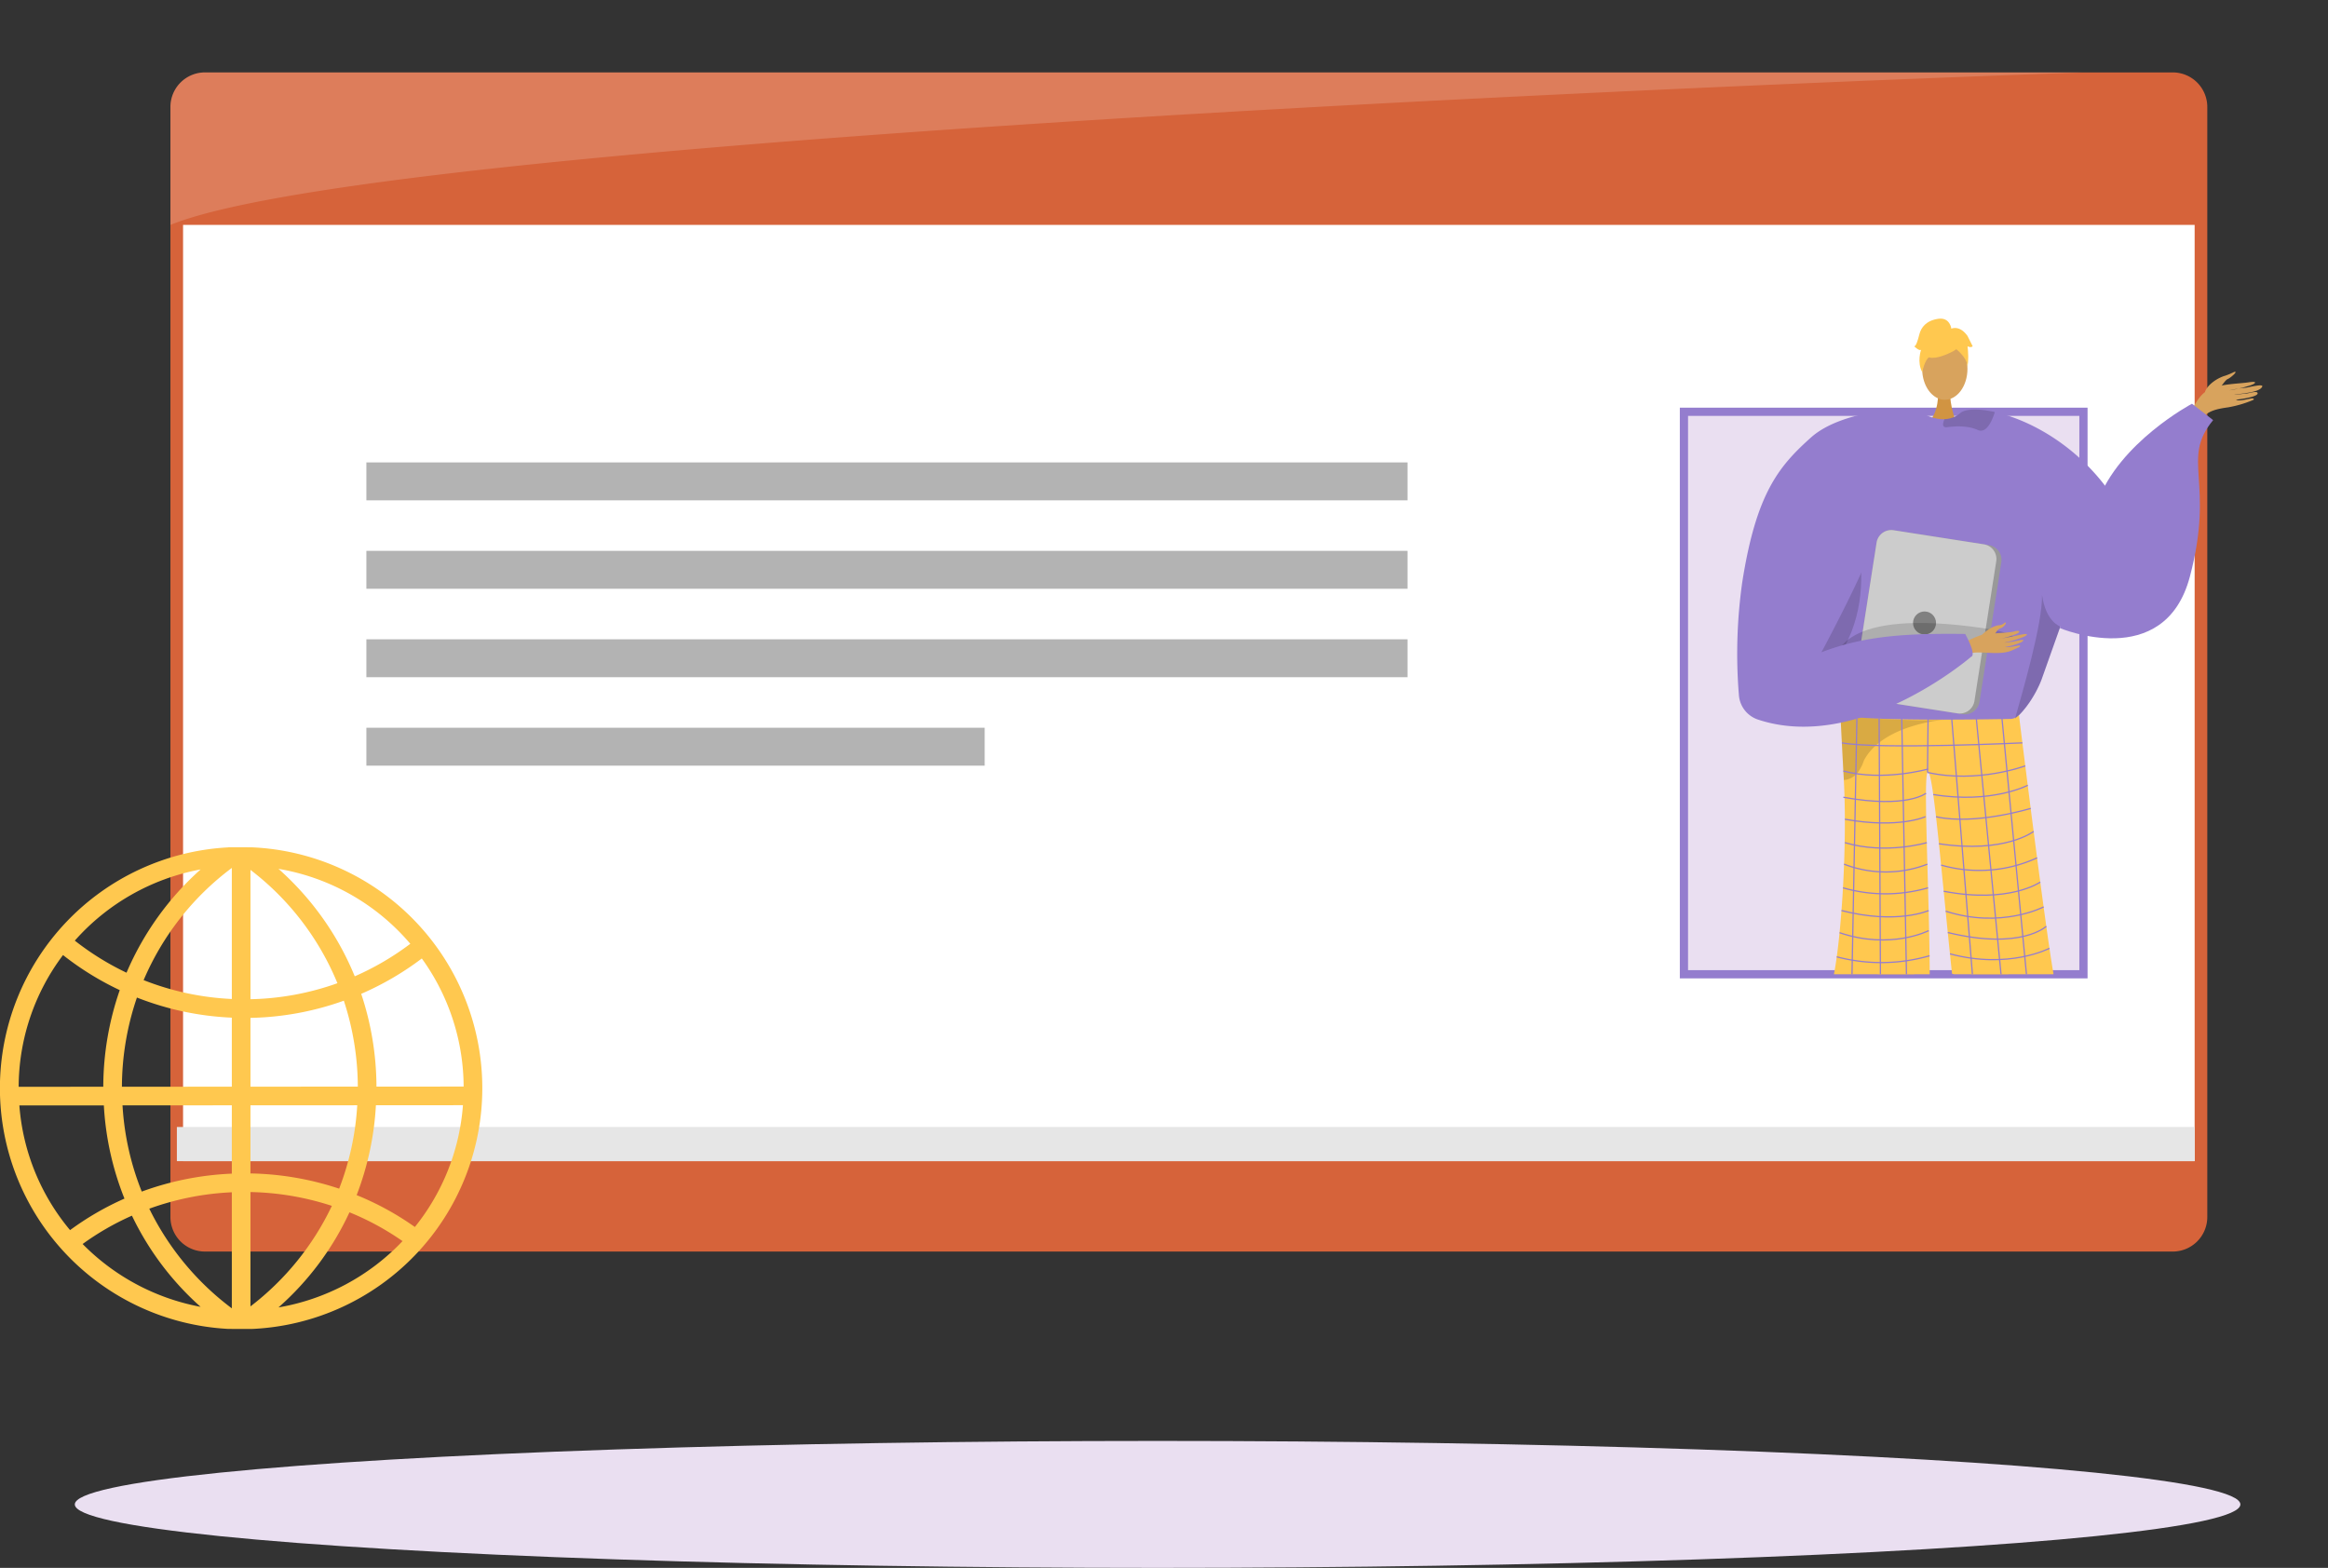 <svg xmlns="http://www.w3.org/2000/svg" xmlns:xlink="http://www.w3.org/1999/xlink" width="713.471" height="480.557" viewBox="0 0 713.471 480.557"><rect x="0" y="0" width="713.471" height="480.557" fill="#333333" stroke="none"/><defs><style>.a,.s{fill:none;}.b{fill:#d6633a;}.c,.u{fill:#fff;}.d{fill:#b3b3b3;}.e,.v{fill:#eadff1;}.e,.s{stroke:#947dce;stroke-miterlimit:10;}.e{stroke-width:2.517px;}.f{clip-path:url(#a);}.g,.h{fill:#d8a35d;}.g{fill-rule:evenodd;}.i{fill:#d19442;}.j{fill:#947dce;}.k{fill:#ffc84f;}.l{opacity:0.15;}.m{fill:#62548a;}.n{opacity:0.3;}.o{opacity:0.5;}.p{fill:#999;}.q{fill:#ccc;}.r{fill:gray;}.s{stroke-width:0.377px;}.t{fill:#e6e6e6;}.u{opacity:0.17;}</style><clipPath id="a"><rect class="a" width="212.074" height="298.614" transform="translate(1050.658 449.624) rotate(-180)"/></clipPath></defs><g transform="translate(-337.187 -151.01)"><path class="b" d="M10.589,0H613.652a10.589,10.589,0,0,1,10.589,10.589V350.816a10.589,10.589,0,0,1-10.589,10.589H10.588A10.588,10.588,0,0,1,0,350.817V10.589A10.589,10.589,0,0,1,10.589,0Z" transform="translate(389.422 173.206)"/><rect class="c" width="616.496" height="286.965" transform="translate(393.291 219.94)"/><rect class="d" width="319.091" height="11.617" transform="translate(449.473 292.742)"/><rect class="d" width="319.091" height="11.617" transform="translate(449.473 319.85)"/><rect class="d" width="319.091" height="11.617" transform="translate(449.473 346.957)"/><rect class="d" width="189.493" height="11.617" transform="translate(449.473 374.064)"/><rect class="e" width="122.439" height="172.403" transform="translate(853.27 277.221)"/><g class="f"><path class="g" d="M1012.987,271c.98-2.392,4.09-4.259,6.172-4.835a20.865,20.865,0,0,0,2.653-1.115c1.614-.544-.939,1.757-1.9,2.143-.784.314-2.188,2.647-2.957,3.447s-2.415,1.96-3.3,1.968S1013.115,271.444,1012.987,271Z"/><path class="g" d="M1007.581,279.3c1.871-3.361,3.272-7.354,6.866-9.022s8.971-1.641,11.827-2.078c3.359-.514,1.951.579.181,1.054a41.252,41.252,0,0,1-6.032,1.4,36.757,36.757,0,0,1,4.85-.789c.276.077,5.605-1.378,5.243-.4-.7,1.9-6.722,2.143-8.639,2.561,1.012-.037,2.656-.34,3.63-.38.827-.034,3.325-.943,3.571-.183.388,1.2-5.776,1.977-6.6,2.044.811.652,3.9-.324,4.981-.4.108-.007,1.09.228-.09.644a35.494,35.494,0,0,1-7.249,2.094c-2.84.419-6.172.857-8.065,3.451C1010.544,279.214,1009.06,279.479,1007.581,279.3Z"/><path class="h" d="M912.258,445.249s6.542,67.508,3.76,68.67c-4.99,2.117-24.536,9.042-2.987,7.52,11.069.667,10.257-1.806,10.43-3.9.141-1.712-.184-62.128.271-66.826.1-1.052.164-1.689.164-1.689Z"/><path class="h" d="M952.829,445.249s-2.837,67.508-.055,68.67c4.991,2.117,24.536,9.042,2.988,7.52-11.07.667-10.258-1.806-10.431-3.9-.141-1.712-1.4-14.707-1.851-19.406-.1-1.052-2.272-53.851-2.272-53.851Z"/><path class="i" d="M931.13,271.044s.577,6.433-3.391,9.99,9.144,0,9.144,0-2.44-6.161-1.893-9.99S931.13,271.044,931.13,271.044Z"/><ellipse class="h" cx="6.937" cy="9.464" rx="6.937" ry="9.464" transform="translate(926.286 254.61)"/><path class="j" d="M989.713,311.945c-10.5-21.966-29.243-31.988-41.209-34.649-5.179-1.154-9.089-.927-10.516.306a7.764,7.764,0,0,1-4.843,1.881,10.508,10.508,0,0,1-2.718-.248,13.449,13.449,0,0,1-2.882-.98c-.443-.205-.7-.353-.7-.353a28.1,28.1,0,0,0-7.324.438c-27.072,5.3-31.782,50.692-31.54,54.6.148,2.324,2.55,12.851,5.553,22.209,2.461,7.682,5.333,14.579,7.693,15.533,5.237,2.107,44.781,5,52.911,1.122.19-.142.395-.295.59-.464,3.051-2.481,6.36-7.381,8.114-11.971,0-.005,4.674-13.177,5.627-15.859.011-.027.016-.048.027-.069.031-.105.068-.205.1-.3.011-.037.026-.069.037-.1"/><path class="k" d="M955.949,370.244a4.276,4.276,0,0,1-2.427,1.119c-5.7.112-30.332.534-43.693-.234-4.714-.271-8.024-.69-8.606-1.325a.536.536,0,0,0,0,.054c.035.736.457,9.168,1.05,20.22,1.171,21.816-1.084,53.064-3.718,62.548-.569,2.047,30.033-1.054,30.033-1.054.085-22.515-2.052-62.041-.672-63.813,1.679-2.155,4.4,32.612,7.521,61.7,12.119,3.162,31.309,1.242,31.087,0C963.893,434.711,955.949,370.244,955.949,370.244Z"/><path class="l" d="M968.636,343.032c-.011.036-.027.068-.037.1-.037.1-.074.2-.106.3-.01.021-.016.042-.026.069-.954,2.682-5.627,15.854-5.627,15.859-1.755,4.59-5.064,9.49-8.114,11.971,2.07-7.5,8.525-29.232,8.277-37.989C964.236,341.788,968.636,343.026,968.636,343.032Z"/><path class="l" d="M905.33,311.631s13.1,39.119-23.254,55.733l-.739.491.188-9.2s17.132-23.906,17.2-24.522S905.33,311.631,905.33,311.631Z"/><path class="l" d="M932.687,281.037c-.021.627.311,1.038,1.317.9,3.141-.427,6.687-.337,9.263.843a2.188,2.188,0,0,0,2.118-.089c1.649-.965,2.671-3.841,3.077-5.116a.869.869,0,0,0,.042-.28c-5.179-1.154-9.089-.927-10.516.306a7.764,7.764,0,0,1-4.843,1.881A4.278,4.278,0,0,0,932.687,281.037Z"/><path class="m" d="M944.4,513.218c-.129-.974,6.807-.883,7.591-.091s14.606,3.643,14.332,7.748-19.428.877-20.8.781S944.652,515.134,944.4,513.218Z"/><path class="m" d="M923.85,511.638c.129-.975-8.173.262-8.958,1.054s-12.869,4.078-12.6,8.183,19.428.877,20.8.781S923.6,513.553,923.85,511.638Z"/><g class="n"><path d="M933.21,371.581l.275-.023S933.388,371.565,933.21,371.581Z"/><path class="o" d="M933.21,371.581c-7.339.586-23.381-.452-23.381-.452-4.714-.271-8.024-.69-8.606-1.325a.536.536,0,0,0,0,.054c.035.736.457,9.168,1.05,20.22a5.436,5.436,0,0,0,.772-.09,6,6,0,0,0,3.884-2.76,13.349,13.349,0,0,0,1.511-3.154C913.916,373.662,930.859,371.792,933.21,371.581Z"/></g><path class="k" d="M935.83,258.642s-12.009,6.658-8.445-4.032C929.851,247.213,944.02,253.876,935.83,258.642Z"/><path class="k" d="M934.089,256.088s6.719,3.987,6.071,7.986c0,0,1.482-11.941-5.2-12.241s-9.268.345-8.675,12.972C926.286,264.8,928.227,254.761,934.089,256.088Z"/><path class="k" d="M935.252,251.911s-.338-3.72-4.026-3.193-5.269,2.634-5.8,4.742-1.054,3.688-1.58,3.688c0,0,1.58,1.581,2.107,1.054,0,0-1.367,3.789.37,6.9,0,0,.684-4.793,3.318-5.32S935.252,251.911,935.252,251.911Z"/><path class="k" d="M934.914,251.879s2.635-1.581,5.269,2.107l1.581,3.162s-.527.527-1.581,0a21.167,21.167,0,0,1-.023,5.808l-1.557-6.335Z"/><path class="p" d="M950.542,323.3l-6.681,42.8a4.572,4.572,0,0,1-5.216,3.81l-29.211-4.563a1.507,1.507,0,0,1-.206-.042,4.554,4.554,0,0,1-3.6-5.174l6.681-42.8a4.563,4.563,0,0,1,5.216-3.8l27.857,4.347,1.354.21A4.564,4.564,0,0,1,950.542,323.3Z"/><path class="q" d="M948.982,323.052l-6.681,42.8a4.564,4.564,0,0,1-5.216,3.8l-27.857-4.347a4.554,4.554,0,0,1-3.6-5.174l6.681-42.8a4.563,4.563,0,0,1,5.216-3.8l27.857,4.347A4.553,4.553,0,0,1,948.982,323.052Z"/><circle class="r" cx="3.526" cy="3.526" r="3.526" transform="translate(923.482 338.426)"/><path class="l" d="M899.77,353.495s-.685-15.732,41.467-10.463-31.614,10.011-31.614,10.011Z"/><path class="g" d="M937.312,348.926c.5-.168,5.771-3.325,8.629-3.588s7.132-.384,8.608-.8c1.735-.494,2.174.2.174.959a28.2,28.2,0,0,1-4.552,1.289c-.286.012,1.576-.238,3.6-.658,2.152-.446,4.486-1.052,4.593-.669.207.743-5.991,2.414-7.083,2.532a27.432,27.432,0,0,0,2.879-.349c1.3-.23,2.788-.69,3.08-.42.461.424-2.821,1.712-5.534,2.088-.048.088.829.225,4.021-.438.321-.066,1.138.074.087.56-2.211,1.022-3.086,1.625-6.291,1.725-3.124.1-6.573-.546-8.821.208Z"/><path class="g" d="M944.564,345.619s2.419-2.541,5.136-2.96a2.7,2.7,0,0,0,1.852-.777c.914-.4.03,1.294-1.342,1.729-1.115.354-1.738,2.259-2.408,2.663s-2.675,1.145-3.175.883S944.564,345.619,944.564,345.619Z"/><path class="j" d="M892.236,285.073c-9.925,8.88-16.792,17.128-21.076,44.259a156.079,156.079,0,0,0-1.041,34.79,8.574,8.574,0,0,0,5.894,7.457c31.095,10.257,65.251-19.249,65.251-19.249,1.781-.663-1.8-7.013-1.8-7.013-17.191-.178-30.364.349-44.063,5.618.07-.032,13.467-25.2,15.28-32.141,4.749-18.206,20.378-33.961,16.334-41.1C925.614,275.229,902.247,276.116,892.236,285.073Z"/><line class="s" x2="7.771" y2="81.258" transform="translate(950.598 369.711)"/><line class="s" x2="7.712" y2="79.843" transform="translate(942.885 371.336)"/><line class="s" x2="6.413" y2="79.285" transform="translate(935.347 371.336)"/><line class="s" x1="0.165" y2="16.423" transform="translate(927.92 371.336)"/><line class="s" x2="1.488" y2="80.892" transform="translate(920.026 371.336)"/><line class="s" x2="0.415" y2="81.571" transform="translate(913.091 371.286)"/><line class="s" x1="1.569" y2="82.039" transform="translate(904.706 371.286)"/><path class="s" d="M957,378.7s-43.761,2.066-55.323,0"/><path class="s" d="M927.92,387.759c15.312,3.468,29.965-2.014,29.965-2.014"/><path class="s" d="M928.086,386.723s-13.818,3.883-25.956.6"/><path class="s" d="M958.637,391.7s-11.034,5.777-28.957,2.832"/><path class="s" d="M959.541,398.792s-17.171,5.242-29.012,2.545"/><path class="s" d="M960.446,405.838s-8.745,6.855-29.02,3.78"/><path class="s" d="M961.5,413.942a42.544,42.544,0,0,1-29.41,2.216"/><path class="s" d="M962.481,421.366s-9.444,6.7-29.6,2.81"/><path class="s" d="M963.506,428.977s-13.035,6.815-30.021,1.309"/><path class="s" d="M964.326,434.917s-7.69,7.4-30.19,1.913"/><path class="s" d="M965.293,441.659s-12.436,6.552-30.493,1.707"/><path class="s" d="M927.458,394.14s-5.773,4.767-25.328,1.229"/><path class="s" d="M927.306,401.314s-8.1,3.777-24.713.794"/><path class="s" d="M927.7,409.276s-12.508,3.768-25.108,0"/><path class="s" d="M927.881,415.879a35.359,35.359,0,0,1-25.53,0"/><path class="s" d="M928.086,423.129a47.154,47.154,0,0,1-26.071,0"/><path class="s" d="M928.272,430.091s-9.757,4.378-26.713,0"/><path class="s" d="M928.272,436.251s-11.585,5.971-27.3.635"/><path class="s" d="M928.551,443.952a53.552,53.552,0,0,1-28.441.328"/><path class="j" d="M968.467,343.506s32.072,13.606,39.854-15.738-2.918-35.835,7.134-47.991l-6.485-5.023s-22.373,11.835-29.02,30.317S968.467,343.506,968.467,343.506Z"/></g><rect class="t" width="618.394" height="10.471" transform="translate(391.392 496.434)"/><path class="k" d="M407.138,558.323l7.1.021a73.884,73.884,0,0,0,0-147.636l-7.031-.023c-.022.014-.044.029-.067.046a73.9,73.9,0,0,0,0,147.592ZM362.508,532.3a82.617,82.617,0,0,1,15.115-8.688,88.4,88.4,0,0,0,21.042,27.942A68.384,68.384,0,0,1,362.508,532.3Zm45.726,19.717a84.465,84.465,0,0,1-25.291-30.544,85.372,85.372,0,0,1,25.291-5.029Zm0-41.284a91.1,91.1,0,0,0-27.6,5.5,84.229,84.229,0,0,1-5.9-26.425l33.5-.017Zm0-26.655-33.683.021a85.2,85.2,0,0,1,4.6-27.339,89.746,89.746,0,0,0,29.081,6.161Zm14.308,67.654a88.329,88.329,0,0,0,21.748-29.149,82.714,82.714,0,0,1,16.262,8.826A68.175,68.175,0,0,1,422.542,551.734Zm41.789-24.648a88.234,88.234,0,0,0-17.839-9.769,90.211,90.211,0,0,0,5.9-27.546l26.675-.014A67.557,67.557,0,0,1,464.331,527.086Zm2.133-82.3a67.513,67.513,0,0,1,12.814,39.261l-26.713.015a91.008,91.008,0,0,0-4.675-28.437A90.12,90.12,0,0,0,466.464,444.783Zm-3.527-4.5a84.428,84.428,0,0,1-17.027,9.967,89.387,89.387,0,0,0-23.376-32.938A67.856,67.856,0,0,1,462.937,440.286Zm-48.99-22.654A83.849,83.849,0,0,1,440.6,452.366a84.028,84.028,0,0,1-26.649,4.906Zm0,45.363a89.754,89.754,0,0,0,28.616-5.269,85.3,85.3,0,0,1,4.287,26.333l-32.9.02Zm0,26.8,32.724-.018a84.466,84.466,0,0,1-5.543,25.56,91.2,91.2,0,0,0-27.181-4.667Zm0,26.581a85.43,85.43,0,0,1,24.945,4.235,84.338,84.338,0,0,1-24.945,30.813Zm-5.713-99.34V457.2a84.038,84.038,0,0,1-27.029-5.781A84.015,84.015,0,0,1,408.234,417.033Zm-9.561.459a89.532,89.532,0,0,0-22.711,31.652,84.15,84.15,0,0,1-15.849-9.832A68.08,68.08,0,0,1,398.673,417.492ZM356.5,443.738a89.917,89.917,0,0,0,17.387,10.748,90.888,90.888,0,0,0-5.048,29.615l-25.932.013A67.439,67.439,0,0,1,356.5,443.738Zm-13.376,46.09,25.891-.013a89.979,89.979,0,0,0,6.318,28.567,88.363,88.363,0,0,0-16.673,9.662A67.425,67.425,0,0,1,343.121,489.828Z"/><path class="u" d="M975.713,173.206S461.8,190.506,389.422,219.94V183.794A10.586,10.586,0,0,1,400,173.206Z"/><ellipse class="v" cx="331.847" cy="19.455" rx="331.847" ry="19.455" transform="translate(360.113 592.657)"/></g></svg>